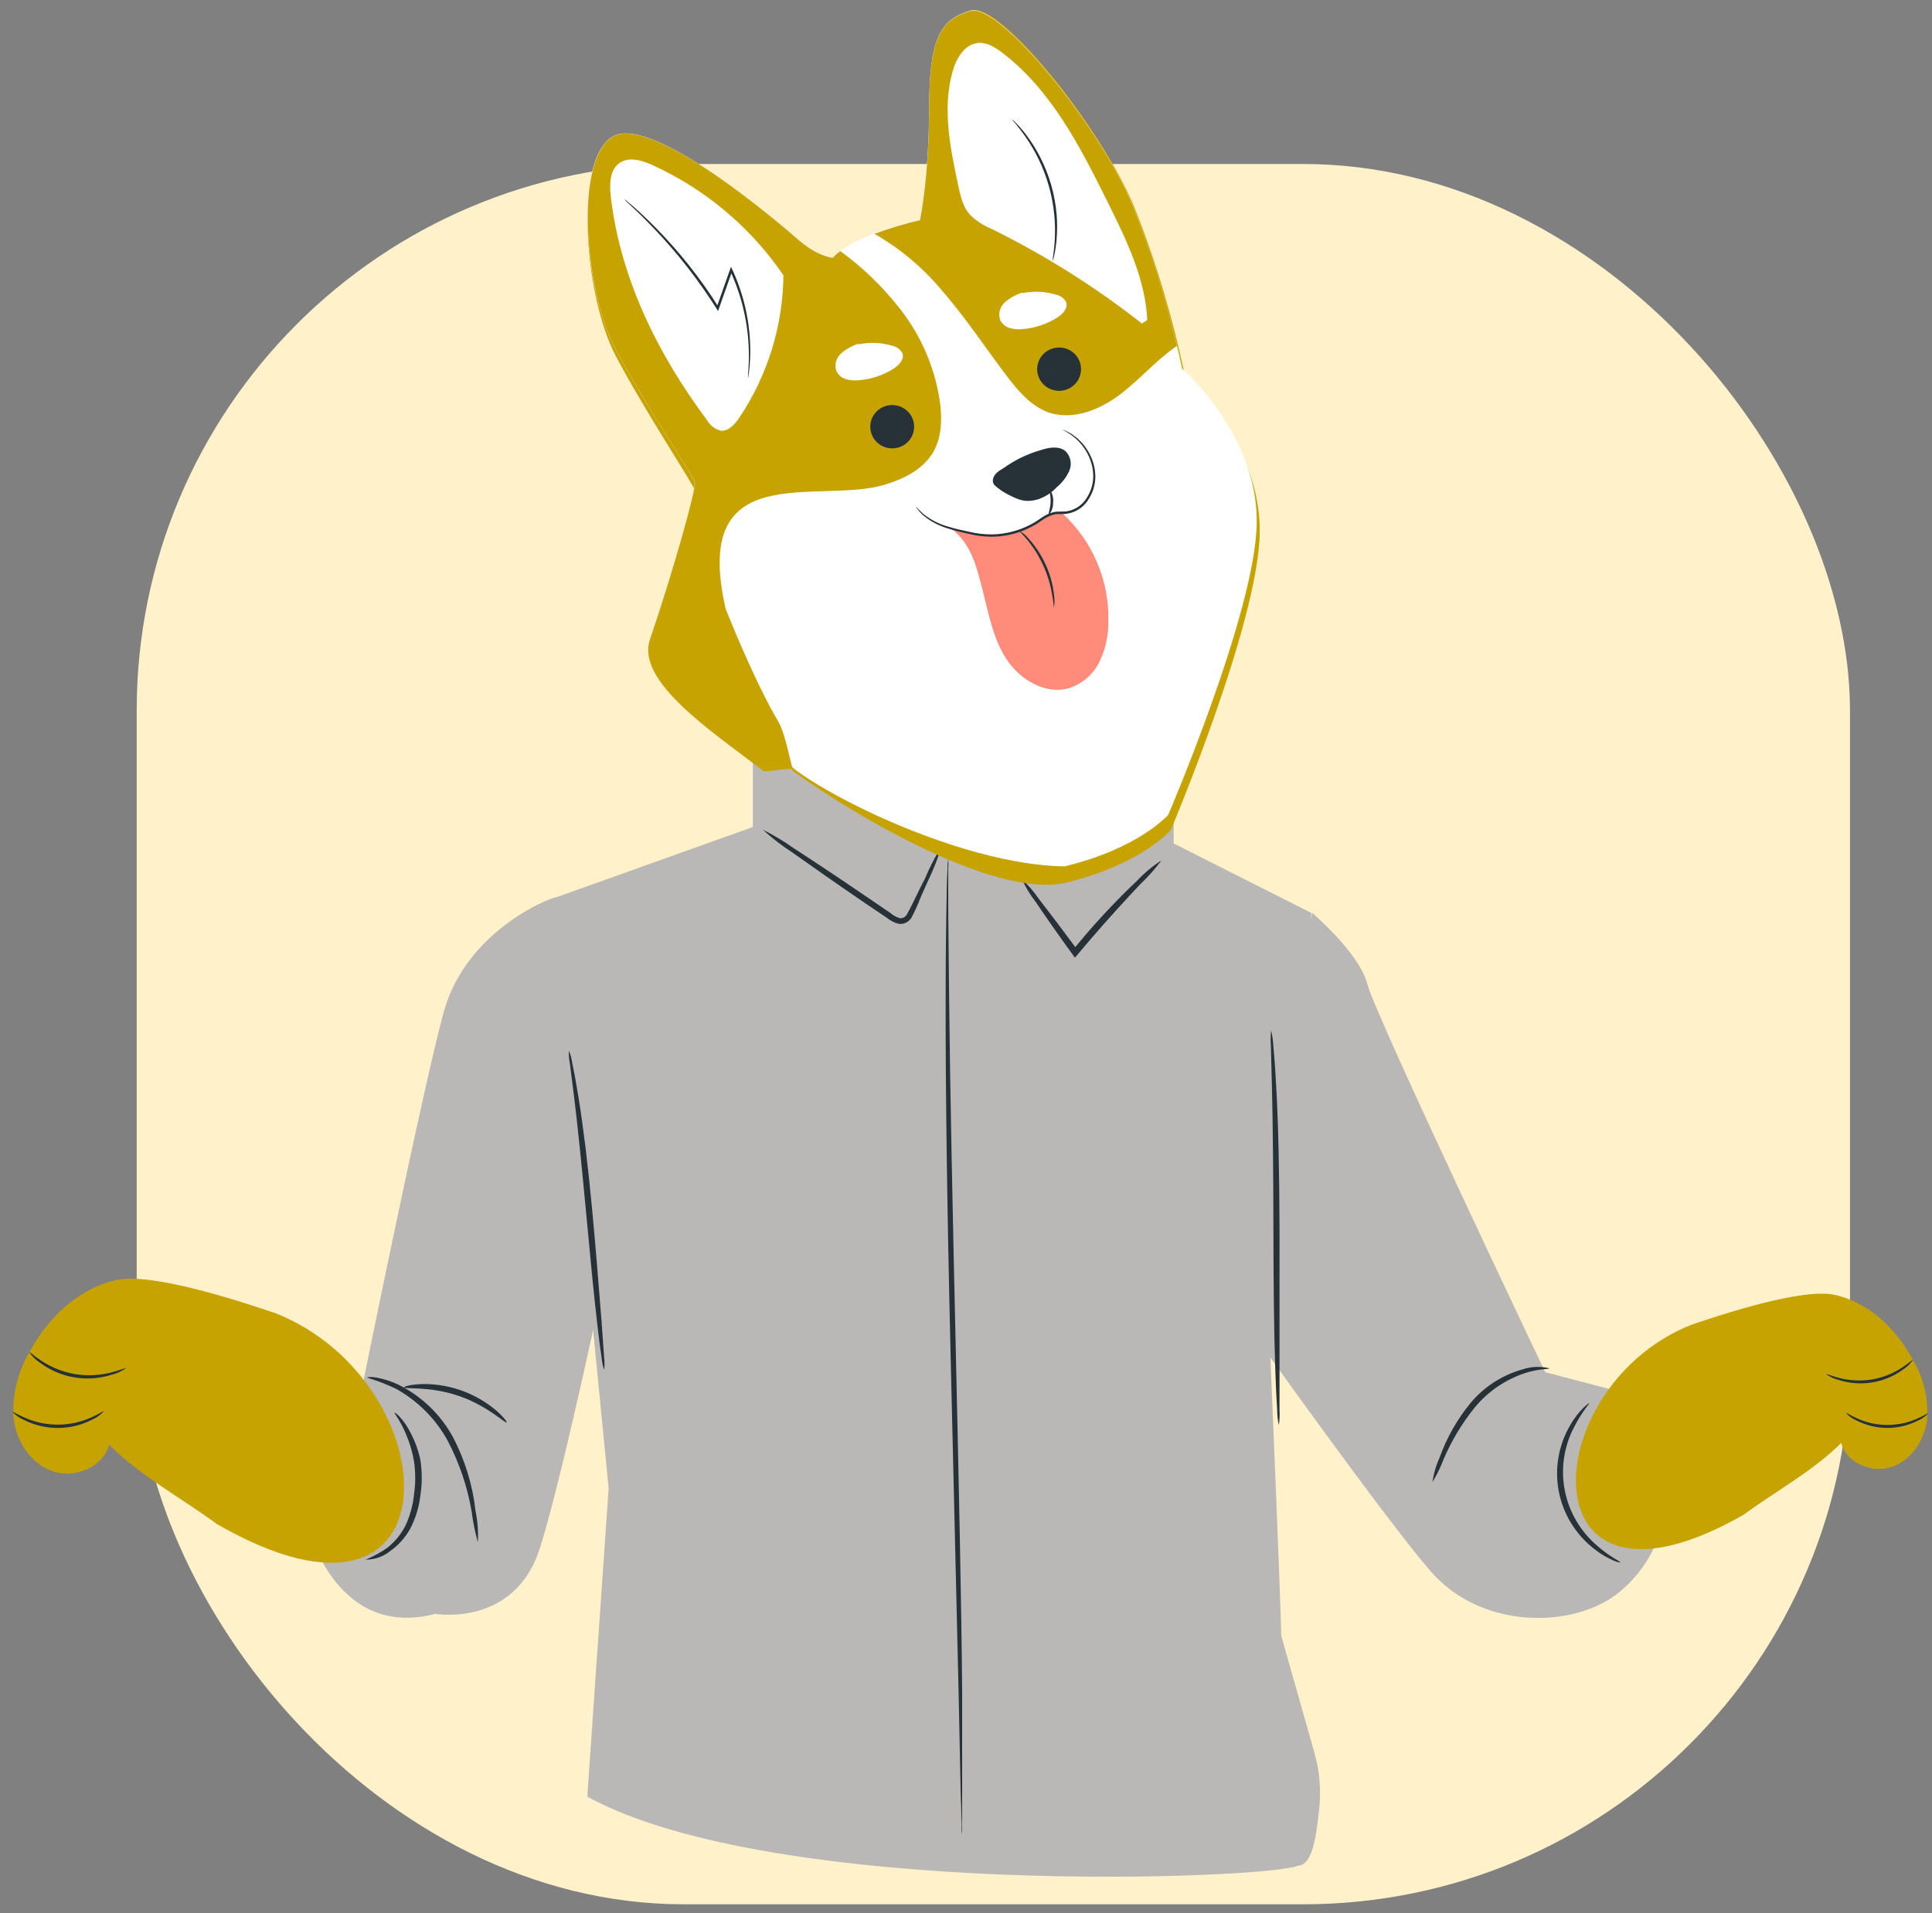 <svg width="106" height="105" viewBox="0 0 106 105" fill="none" xmlns="http://www.w3.org/2000/svg">
<rect x="0" y="0" width="106" height="105" fill="#808080" stroke="none"/>
<g id="Frame 29">
<rect id="Rectangle 284" x="7.5" y="9" width="94" height="95.504" rx="30" fill="#FFF2CB"/>
<g id="freepik--character-1--inject-49">
<path id="Vector" d="M55.91 38.318C53.372 38.463 50.79 37.803 48.57 36.611C48.57 36.611 51.09 40.302 56.522 39.527L55.91 38.318Z" fill="#FF9A6C"/>
<path id="Vector_2" d="M52.239 26.123C52.256 26.369 52.179 26.612 52.023 26.799C51.867 26.987 51.644 27.104 51.404 27.125C51.288 27.142 51.169 27.134 51.055 27.103C50.942 27.072 50.835 27.017 50.742 26.944C50.649 26.869 50.572 26.777 50.514 26.672C50.457 26.567 50.421 26.451 50.408 26.331C50.393 26.086 50.472 25.845 50.628 25.658C50.783 25.471 51.004 25.353 51.242 25.329C51.359 25.312 51.478 25.32 51.591 25.351C51.705 25.382 51.812 25.436 51.905 25.511C51.998 25.585 52.075 25.677 52.132 25.782C52.19 25.887 52.226 26.003 52.239 26.123Z" fill="#263238"/>
<path id="Vector_3" d="M60.063 23.327C59.97 23.434 59.355 23.03 58.513 23.084C57.67 23.137 57.075 23.57 56.981 23.487C56.888 23.405 57.02 23.259 57.277 23.049C57.627 22.778 58.053 22.62 58.498 22.597C58.935 22.573 59.369 22.685 59.739 22.918C59.999 23.098 60.098 23.273 60.063 23.327Z" fill="#263238"/>
<path id="Vector_4" d="M59.579 26.123C59.594 26.368 59.515 26.61 59.36 26.796C59.204 26.983 58.984 27.101 58.745 27.125C58.628 27.142 58.51 27.134 58.396 27.103C58.282 27.072 58.175 27.017 58.082 26.944C57.989 26.869 57.912 26.777 57.855 26.672C57.797 26.567 57.761 26.451 57.748 26.331C57.732 26.085 57.81 25.843 57.966 25.656C58.122 25.469 58.343 25.352 58.583 25.329C58.699 25.312 58.818 25.32 58.932 25.351C59.046 25.382 59.152 25.436 59.245 25.511C59.338 25.585 59.416 25.677 59.473 25.782C59.53 25.887 59.566 26.003 59.579 26.123Z" fill="#263238"/>
<path id="Vector_5" d="M51.786 23.95C51.697 24.057 51.077 23.658 50.235 23.706C49.393 23.755 48.802 24.193 48.704 24.11C48.605 24.028 48.743 23.882 49.004 23.672C49.352 23.404 49.775 23.247 50.215 23.225C50.653 23.197 51.088 23.31 51.456 23.546C51.732 23.726 51.831 23.901 51.786 23.95Z" fill="#263238"/>
<path id="Vector_6" d="M55.197 29.949C55.633 29.784 56.088 29.674 56.551 29.623C56.768 29.589 56.965 29.536 56.995 29.39C57.002 29.169 56.94 28.951 56.817 28.767C56.581 28.28 56.325 27.74 56.084 27.186C55.069 24.933 54.321 23.079 54.41 23.04C54.498 23.001 55.394 24.791 56.418 27.044C56.665 27.599 56.911 28.13 57.123 28.636C57.271 28.885 57.328 29.177 57.285 29.463C57.258 29.54 57.214 29.611 57.155 29.668C57.096 29.726 57.024 29.768 56.945 29.794C56.829 29.834 56.708 29.858 56.586 29.867C56.128 29.948 55.662 29.976 55.197 29.949Z" fill="#263238"/>
<path id="Vector_7" d="M51.85 21.331C51.776 21.56 50.929 21.502 49.949 21.677C48.969 21.852 48.186 22.163 48.043 21.964C47.979 21.872 48.107 21.652 48.413 21.414C48.827 21.12 49.303 20.924 49.806 20.84C50.309 20.755 50.824 20.785 51.313 20.927C51.682 21.054 51.879 21.219 51.85 21.331Z" fill="#263238"/>
<path id="Vector_8" d="M59.634 21.589C59.501 21.784 58.91 21.623 58.211 21.652C57.511 21.681 56.931 21.852 56.783 21.652C56.719 21.56 56.783 21.365 57.044 21.166C57.377 20.929 57.776 20.799 58.186 20.791C58.597 20.774 59.004 20.884 59.348 21.107C59.604 21.302 59.698 21.491 59.634 21.589Z" fill="#263238"/>
<path id="Vector_9" d="M43.542 28.538C43.526 28.338 43.468 28.144 43.372 27.967C43.276 27.79 43.144 27.635 42.985 27.511C42.825 27.387 42.642 27.296 42.445 27.245C42.249 27.194 42.044 27.184 41.844 27.215C40.829 27.37 39.726 28.008 39.913 30.09C40.248 33.784 43.931 32.689 43.931 32.582C43.931 32.475 43.695 30.085 43.542 28.538Z" fill="#FFBF9D"/>
<path id="Vector_10" d="M43.002 31.264C43.002 31.264 42.942 31.317 42.834 31.375C42.683 31.455 42.507 31.474 42.342 31.429C41.938 31.322 41.549 30.728 41.47 30.066C41.431 29.75 41.465 29.429 41.569 29.127C41.593 29.009 41.646 28.899 41.724 28.806C41.801 28.712 41.9 28.639 42.012 28.592C42.084 28.567 42.164 28.567 42.237 28.592C42.309 28.618 42.371 28.668 42.411 28.733C42.475 28.831 42.455 28.908 42.475 28.913C42.494 28.918 42.548 28.845 42.504 28.694C42.476 28.604 42.417 28.526 42.337 28.475C42.227 28.407 42.094 28.384 41.968 28.412C41.817 28.456 41.681 28.538 41.572 28.648C41.462 28.759 41.383 28.895 41.342 29.045C41.212 29.379 41.166 29.74 41.209 30.096C41.303 30.84 41.751 31.502 42.302 31.609C42.405 31.629 42.511 31.626 42.613 31.6C42.714 31.574 42.808 31.525 42.888 31.458C43.002 31.356 43.016 31.273 43.002 31.264Z" fill="#FF9A6C"/>
<path id="Vector_11" d="M40.904 20.115C41.077 20.382 41.222 20.665 41.337 20.961C41.472 21.26 41.685 21.519 41.953 21.711C42.312 21.892 42.724 21.939 43.115 21.842C43.521 21.764 43.905 21.598 44.238 21.355C44.506 21.149 44.751 20.914 44.966 20.655C45.155 20.4 45.364 20.161 45.592 19.939C45.472 20.234 45.306 20.508 45.099 20.752C44.893 21.039 44.648 21.296 44.371 21.516C44.015 21.781 43.602 21.961 43.164 22.042C42.721 22.15 42.251 22.086 41.855 21.861C41.558 21.647 41.332 21.351 41.205 21.01C41.068 20.725 40.967 20.424 40.904 20.115Z" fill="#B9B8B6"/>
<path id="Vector_12" d="M41.047 22.972C41.273 23.141 41.521 23.277 41.786 23.376C42.074 23.466 42.378 23.493 42.677 23.454C43.044 23.399 43.395 23.266 43.706 23.065C44.271 22.677 44.75 22.181 45.114 21.605C45.254 21.355 45.419 21.12 45.607 20.904C45.521 21.183 45.393 21.447 45.228 21.688C44.893 22.322 44.408 22.866 43.814 23.274C43.476 23.495 43.09 23.634 42.687 23.678C42.353 23.714 42.014 23.669 41.702 23.547C41.2 23.308 41.023 22.977 41.047 22.972Z" fill="#B9B8B6"/>
<path id="Vector_13" d="M52.672 32.955C52.546 33.159 52.475 33.371 52.463 33.584C52.448 33.685 52.476 33.787 52.546 33.882C52.615 33.977 52.724 34.063 52.866 34.135C53.012 34.223 53.195 34.294 53.402 34.342C53.608 34.39 53.833 34.415 54.06 34.415C54.471 34.414 54.867 34.34 55.179 34.205C55.49 34.07 55.697 33.883 55.76 33.678L55.906 33.213C55.056 33.09 52.735 32.987 52.672 32.955Z" fill="#FF9A6C"/>
<path id="Vector_14" d="M55.268 33.859C55.268 33.859 55.149 33.859 54.952 33.869C54.675 33.882 54.394 33.882 54.117 33.869C53.718 33.85 53.357 33.784 53.106 33.686C52.808 33.563 52.666 33.41 52.707 33.257C52.719 33.171 52.792 33.086 52.92 33.01L52.795 33.027C53.682 33.069 54.459 33.103 55.009 33.122C55.304 33.139 55.605 33.146 55.906 33.143C55.626 33.109 55.333 33.087 55.035 33.076C54.485 33.043 53.718 33 52.831 32.955H52.749L52.712 32.978C52.514 33.097 52.429 33.231 52.468 33.365C52.508 33.499 52.67 33.626 52.935 33.733C53.226 33.841 53.643 33.911 54.096 33.925C54.391 33.933 54.688 33.925 54.973 33.9C55.079 33.893 55.18 33.879 55.268 33.859Z" fill="#263238"/>
<path id="Vector_15" d="M30.52 49.244C30.195 49.244 25.556 51.074 24.335 55.57C23.114 60.066 19.78 76.562 19.78 76.562L16.24 81.408C16.24 81.408 17.387 90.25 23.892 88.566C23.892 88.566 28.235 89.316 29.619 84.966C31.002 80.615 33.686 67.638 33.686 67.638L30.52 49.244Z" fill="#B9B8B6"/>
<path id="Vector_16" d="M41.304 41.221V45.386L30.221 49.349L33.393 81.677L32.221 98.599C42.454 104.204 69.528 103.125 71.202 102.39C72.074 102.366 72.23 100.521 72.373 99.323C72.496 98.246 72.403 97.156 72.097 96.118L70.26 89.638C70.531 93.67 69.329 65.583 69.275 64.557L71.959 50.107L64.395 46.288V42.998L51.703 46.288L41.304 41.221Z" fill="#B9B8B6"/>
<path id="Vector_17" d="M72 50.103C72 50.103 74.595 52.312 75.023 54.013C75.451 55.714 84.781 75.305 84.781 75.305L89.416 76.517L90.655 79.01C91.379 80.439 91.573 82.066 91.207 83.618C90.84 85.17 89.933 86.552 88.64 87.532C88.479 87.651 88.31 87.76 88.136 87.86C85.617 89.326 81.134 89.248 78.509 86.247C76.025 83.403 68.756 73.18 68.756 73.18V60.669L72 50.103Z" fill="#B9B8B6"/>
<path id="Vector_18" d="M85.008 75.091C85.008 75.154 84.451 75.091 83.634 75.363C82.578 75.724 81.642 76.365 80.931 77.217C80.227 78.087 79.647 79.048 79.207 80.073C79.041 80.513 78.835 80.936 78.592 81.338C78.657 80.871 78.79 80.416 78.986 79.986C79.373 78.904 79.944 77.895 80.675 77.003C81.422 76.101 82.433 75.45 83.57 75.139C84.035 74.988 84.534 74.971 85.008 75.091Z" fill="#263238"/>
<path id="Vector_19" d="M63.72 47.221C63.373 47.69 62.987 48.125 62.567 48.519C61.835 49.294 60.832 50.379 59.773 51.615C59.549 51.88 59.326 52.138 59.118 52.391L58.978 52.554L58.848 52.38C58.027 51.256 57.316 50.222 56.817 49.486C56.524 49.111 56.275 48.7 56.074 48.26C56.419 48.579 56.729 48.939 56.999 49.334C57.544 50.031 58.292 51.02 59.123 52.144H58.858L59.508 51.362C60.42 50.295 61.384 49.28 62.396 48.322C62.794 47.898 63.239 47.528 63.72 47.221Z" fill="#263238"/>
<path id="Vector_20" d="M31.214 57.66C31.305 57.875 31.366 58.101 31.396 58.332C31.49 58.77 31.608 59.407 31.736 60.195C31.992 61.772 32.263 63.962 32.489 66.385C32.716 68.808 32.883 71.008 33.011 72.599C33.06 73.338 33.11 73.966 33.144 74.482C33.175 74.713 33.175 74.947 33.144 75.178C33.074 74.956 33.028 74.728 33.006 74.496C32.937 74.054 32.854 73.411 32.765 72.618C32.578 71.037 32.371 68.842 32.145 66.419C31.918 63.996 31.697 61.811 31.505 60.254C31.411 59.519 31.332 58.891 31.268 58.38C31.217 58.144 31.199 57.901 31.214 57.66Z" fill="#263238"/>
<path id="Vector_21" d="M69.738 56.557C69.808 56.832 69.85 57.114 69.861 57.398C69.915 57.948 69.974 58.737 70.024 59.719C70.137 61.666 70.191 64.391 70.201 67.379V77.359C70.217 77.643 70.205 77.928 70.166 78.21C70.103 77.933 70.071 77.648 70.073 77.364C70.034 76.814 69.994 76.021 69.965 75.043C69.896 73.096 69.871 70.371 69.866 67.383C69.861 64.396 69.837 61.685 69.787 59.729C69.763 58.8 69.743 58.021 69.728 57.408C69.705 57.125 69.708 56.84 69.738 56.557Z" fill="#263238"/>
<path id="Vector_22" d="M26.217 84.634C26.063 84.081 25.949 83.519 25.877 82.95C25.646 81.592 25.201 80.278 24.558 79.057C23.901 77.86 22.914 76.871 21.712 76.206C21.195 75.962 20.66 75.757 20.111 75.593C20.274 75.558 20.442 75.558 20.604 75.593C21.03 75.663 21.445 75.792 21.835 75.977C23.128 76.615 24.189 77.635 24.868 78.897C25.519 80.15 25.933 81.51 26.089 82.911C26.205 83.478 26.248 84.056 26.217 84.634Z" fill="#263238"/>
<path id="Vector_23" d="M27.797 78.059C27.727 78.137 26.748 77.139 25.152 76.599C23.557 76.059 22.198 76.244 22.168 76.142C22.139 76.04 23.582 75.709 25.261 76.288C26.94 76.867 27.87 78.02 27.797 78.059Z" fill="#263238"/>
<path id="Vector_24" d="M52.785 100.671C52.755 100.491 52.742 100.309 52.745 100.126C52.745 99.742 52.745 99.221 52.711 98.569C52.681 97.183 52.642 95.231 52.593 92.832C52.479 87.966 52.322 81.285 52.145 73.909C51.967 66.532 51.874 59.821 51.883 54.975C51.883 52.542 51.908 50.596 51.938 49.233C51.938 48.581 51.972 48.06 51.987 47.676C51.983 47.493 51.996 47.311 52.026 47.131C52.04 47.312 52.04 47.494 52.026 47.676C52.026 48.06 52.026 48.581 52.026 49.233C52.026 50.62 52.056 52.576 52.076 54.97C52.125 59.836 52.268 66.507 52.435 73.899C52.602 81.29 52.75 87.981 52.789 92.828C52.789 95.26 52.789 97.207 52.789 98.569C52.789 99.221 52.789 99.742 52.765 100.126C52.784 100.307 52.791 100.49 52.785 100.671Z" fill="#263238"/>
<path id="Vector_25" d="M21.656 77.528C21.656 77.489 22.148 77.854 22.542 78.662C22.784 79.122 22.959 79.614 23.064 80.122C23.165 80.767 23.165 81.423 23.064 82.068C22.991 82.714 22.797 83.341 22.493 83.917C22.23 84.385 21.867 84.79 21.429 85.105C21.045 85.42 20.56 85.592 20.061 85.591C20.493 85.414 20.903 85.187 21.282 84.915C21.67 84.6 21.99 84.211 22.222 83.771C22.486 83.221 22.652 82.63 22.715 82.024C22.803 81.418 22.803 80.802 22.715 80.195C22.63 79.693 22.486 79.203 22.286 78.735C21.981 77.961 21.607 77.557 21.656 77.528Z" fill="#263238"/>
<path id="Vector_26" d="M88.904 85.748C88.904 85.748 88.746 85.748 88.495 85.626C88.143 85.472 87.812 85.275 87.51 85.037C86.479 84.252 85.773 83.121 85.526 81.857C85.28 80.594 85.509 79.284 86.171 78.176C86.364 77.843 86.599 77.536 86.87 77.261C87.062 77.076 87.186 76.989 87.2 77.004C87.215 77.018 86.806 77.456 86.378 78.288C85.805 79.365 85.62 80.602 85.854 81.796C86.088 82.99 86.726 84.069 87.663 84.857C88.367 85.47 88.929 85.694 88.904 85.748Z" fill="#263238"/>
<path id="Vector_27" d="M51.653 46.461C51.456 47.108 51.208 47.74 50.91 48.349C50.777 48.641 50.639 48.957 50.496 49.283C50.355 49.654 50.19 50.017 50.004 50.368C49.932 50.483 49.829 50.576 49.706 50.635C49.583 50.694 49.445 50.716 49.309 50.699C49.071 50.637 48.849 50.524 48.659 50.368L47.497 49.585C45.912 48.504 44.489 47.507 43.465 46.777C42.892 46.407 42.352 45.99 41.85 45.531C42.46 45.835 43.044 46.187 43.598 46.582C44.656 47.268 46.104 48.227 47.689 49.312L48.846 50.1C48.997 50.23 49.173 50.327 49.364 50.388C49.441 50.397 49.52 50.383 49.589 50.347C49.658 50.312 49.715 50.256 49.752 50.188C50.127 49.517 50.437 48.791 50.737 48.242C50.992 47.624 51.298 47.028 51.653 46.461Z" fill="#263238"/>
</g>
<g id="Group 34">
<path id="Vector_28" d="M64.238 45.548C64.238 45.548 69.05 34.188 69.116 29.234C69.183 24.28 65.003 20.607 65.003 20.607C64.352 17.464 63.431 14.384 62.249 11.401C60.416 6.945 54.877 0.089 53.329 0.582C51.782 1.075 51.071 1.921 51.063 5.94C51.055 9.959 50.555 12.279 50.555 12.279C50.555 12.279 46.911 13.083 45.743 14.396C45.743 14.396 44.917 14.321 43.894 13.426C42.87 12.531 35.607 6.171 33.525 7.682C31.442 9.193 32.151 16.422 33.771 19.508C35.391 22.595 38.047 26.57 38.136 26.938C38.224 27.305 37.141 31.91 37.737 34.281C38.334 36.653 40.047 39.64 42.928 41.877C45.81 44.114 54.423 49.433 58.528 48.431C62.634 47.428 64.238 45.548 64.238 45.548Z" fill="#C7A302"/>
<path id="Vector_29" d="M64.096 44.715C64.096 44.715 68.886 33.565 68.952 28.703C69.019 23.84 64.857 20.235 64.857 20.235C64.21 17.151 63.292 14.127 62.116 11.2C60.29 6.827 54.776 0.098 53.235 0.581C51.694 1.065 50.987 1.896 50.979 5.841C50.971 9.785 50.473 12.062 50.473 12.062C50.473 12.062 46.846 12.851 45.683 14.14C45.683 14.14 44.861 14.066 43.841 13.188C42.822 12.309 35.592 6.067 33.519 7.55C31.445 9.033 32.151 16.128 33.763 19.157C35.376 22.186 38.021 26.089 38.109 26.449C38.197 26.809 37.119 31.33 37.713 33.657C38.306 35.984 40.012 38.916 42.881 41.112C41.495 41.657 51.564 47.456 58.411 47.544C62.499 46.56 64.096 44.715 64.096 44.715Z" fill="white"/>
<path id="Vector_30" d="M33.77 19.164C32.157 16.135 31.462 9.04 33.525 7.557C35.587 6.074 42.825 12.306 43.847 13.195C44.869 14.084 45.689 14.147 45.689 14.147C45.814 14.011 45.953 13.887 46.104 13.779C47.335 14.676 48.434 15.738 49.369 16.934C50.586 18.48 51.356 20.323 51.597 22.267C51.687 23.138 51.639 24.061 51.195 24.821C50.641 25.765 49.574 26.293 48.518 26.606C44.853 27.695 37.894 25.029 39.813 33.407C39.813 33.407 41.314 37.243 42.711 39.62C43.07 40.233 43.302 41.577 43.509 42.25C43.27 42.079 42.043 42.431 41.852 42.284C38.98 40.094 34.885 37.372 35.659 35.097C36.896 31.463 38.219 26.809 38.12 26.451C38.022 26.093 35.382 22.191 33.77 19.164Z" fill="#C7A302"/>
<g id="Group">
<path id="Vector_31" d="M34.006 8.935C34.498 8.607 35.161 8.78 35.703 9.017C38.655 10.343 41.176 12.453 42.984 15.112C42.955 17.899 42.109 20.619 40.55 22.941C40.307 23.298 39.959 23.688 39.528 23.63C39.373 23.587 39.229 23.515 39.103 23.417C38.977 23.319 38.871 23.197 38.793 23.059C36.084 19.433 34.016 15.236 33.508 10.755C33.434 10.098 33.452 9.306 34.006 8.935Z" fill="white"/>
</g>
<path id="Vector_32" d="M55.225 20.619C54.019 19.026 52.92 17.351 51.6 15.849C50.579 14.644 49.354 13.623 47.978 12.833C48.793 12.528 49.627 12.276 50.474 12.081C50.474 12.081 50.972 9.819 50.98 5.859C50.988 1.899 51.699 1.073 53.237 0.6C54.775 0.127 60.292 6.845 62.117 11.218C63.137 13.742 63.959 16.34 64.576 18.989L64.526 19.013C63.392 19.802 62.495 20.874 61.388 21.695C60.281 22.515 58.825 23.083 57.519 22.631C56.545 22.273 55.845 21.437 55.225 20.619Z" fill="#C7A302"/>
<path id="Vector_33" d="M55.019 25.718C55.646 25.261 56.35 24.916 57.098 24.701C57.556 24.551 58.114 24.453 58.474 24.772C58.608 24.911 58.698 25.086 58.732 25.275C58.767 25.465 58.744 25.66 58.668 25.837C58.509 26.189 58.27 26.5 57.971 26.747C57.688 27.047 57.335 27.273 56.943 27.407C56.283 27.585 55.953 27.465 55.347 27.159C55.066 27.02 54.806 26.843 54.575 26.634C54.407 26.473 54.383 26.047 55.019 25.718Z" fill="#263238"/>
<path id="Vector_34" d="M52.184 29.003C53.267 29.831 53.557 31.009 53.895 32.322C54.233 33.634 54.47 35.007 55.204 36.148C55.939 37.289 57.352 38.149 58.664 37.762C59.018 37.645 59.346 37.46 59.628 37.217C59.909 36.974 60.14 36.679 60.306 36.348C60.633 35.682 60.805 34.952 60.809 34.212C60.852 33.078 60.647 31.949 60.207 30.901C59.767 29.852 59.103 28.911 58.259 28.141C57.885 28.197 57.521 28.307 57.179 28.467C56.875 28.666 55.167 29.671 53.924 29.371C52.681 29.072 52.184 29.003 52.184 29.003Z" fill="#FF8B7B"/>
<path id="Vector_35" d="M57.826 33.326C57.865 33.095 57.865 32.86 57.826 32.629C57.765 32.068 57.614 31.519 57.379 31.004C57.148 30.486 56.838 30.007 56.459 29.584C56.308 29.402 56.128 29.245 55.926 29.121C55.91 29.14 56.11 29.318 56.381 29.647C56.731 30.079 57.023 30.553 57.249 31.059C57.478 31.562 57.638 32.092 57.725 32.637C57.808 33.06 57.808 33.326 57.826 33.326Z" fill="#263238"/>
<path id="Vector_36" d="M50.244 27.79C50.265 27.837 50.292 27.881 50.324 27.922C50.408 28.041 50.505 28.15 50.614 28.248C51.027 28.601 51.513 28.861 52.038 29.01C52.394 29.121 52.755 29.215 53.121 29.289C53.538 29.396 53.967 29.452 54.398 29.455C55.397 29.449 56.368 29.132 57.174 28.55C57.373 28.403 57.599 28.296 57.839 28.235C58.073 28.187 58.326 28.235 58.581 28.185C58.823 28.141 59.052 28.046 59.253 27.905C59.453 27.765 59.62 27.583 59.742 27.372C59.975 27.003 60.098 26.576 60.096 26.141C60.091 25.766 60.008 25.395 59.851 25.053C59.627 24.558 59.267 24.134 58.813 23.83C58.689 23.75 58.558 23.68 58.422 23.622C58.376 23.601 58.328 23.584 58.278 23.572C58.278 23.572 58.472 23.659 58.781 23.875C59.212 24.186 59.55 24.605 59.76 25.09C59.904 25.422 59.979 25.78 59.981 26.141C59.977 26.554 59.857 26.957 59.635 27.306C59.522 27.499 59.369 27.665 59.185 27.794C59.002 27.923 58.792 28.011 58.571 28.053C58.342 28.093 58.089 28.053 57.823 28.101C57.565 28.166 57.322 28.28 57.107 28.437C56.323 29.004 55.38 29.315 54.409 29.328C53.986 29.329 53.565 29.278 53.155 29.179C52.764 29.097 52.4 29.016 52.078 28.916C51.561 28.779 51.079 28.539 50.662 28.208C50.515 28.077 50.375 27.937 50.244 27.79Z" fill="#263238"/>
<path id="Vector_37" d="M57.526 28.282C57.698 28.086 57.788 27.833 57.779 27.574C57.807 27.316 57.738 27.056 57.585 26.846C57.542 26.861 57.657 27.174 57.641 27.566C57.624 27.958 57.486 28.263 57.526 28.282Z" fill="#263238"/>
<g id="Group_2">
<path id="Vector_38" d="M47.113 18.896C47.731 18.766 48.373 18.795 48.976 18.98C49.089 19.005 49.194 19.053 49.286 19.122C49.378 19.19 49.454 19.277 49.508 19.378C49.633 19.706 49.327 20.038 49.029 20.23C48.46 20.591 47.809 20.81 47.135 20.866C46.895 20.895 46.653 20.876 46.421 20.811C46.306 20.777 46.199 20.721 46.108 20.644C46.016 20.568 45.942 20.473 45.889 20.366C45.831 20.196 45.825 20.012 45.872 19.837C45.92 19.663 46.018 19.507 46.155 19.388C46.432 19.152 46.754 18.973 47.103 18.862" fill="white"/>
</g>
<g id="Group_3">
<path id="Vector_39" d="M62.649 17.753C60.083 15.736 57.309 13.99 54.373 12.547C53.941 12.369 53.548 12.11 53.215 11.784C52.832 11.35 52.699 10.764 52.579 10.206C52.135 8.132 51.69 5.959 52.265 3.916C52.468 3.198 52.928 2.412 53.681 2.357C54.157 2.32 54.594 2.594 54.974 2.883C57.686 4.939 59.28 8.084 60.786 11.119C61.8 13.165 62.836 15.284 62.947 17.561" fill="white"/>
</g>
<g id="Group_4">
<path id="Vector_40" d="M56.081 16.09C56.699 15.96 57.341 15.989 57.944 16.174C58.059 16.197 58.167 16.244 58.262 16.313C58.356 16.381 58.434 16.47 58.49 16.571C58.617 16.9 58.311 17.231 58.013 17.423C57.444 17.785 56.793 18.003 56.119 18.06C55.88 18.089 55.637 18.07 55.405 18.005C55.29 17.971 55.184 17.914 55.092 17.838C55 17.761 54.926 17.667 54.873 17.56C54.816 17.389 54.81 17.205 54.857 17.032C54.905 16.858 55.003 16.701 55.139 16.582C55.416 16.345 55.738 16.166 56.087 16.056" fill="white"/>
</g>
<path id="Vector_41" d="M55.54 6.559C55.521 6.577 55.854 6.914 56.285 7.537C56.536 7.901 56.761 8.282 56.956 8.678C57.436 9.652 57.736 10.703 57.842 11.781C57.884 12.218 57.895 12.657 57.874 13.096C57.834 13.848 57.73 14.308 57.757 14.313C57.798 14.21 57.827 14.102 57.844 13.993C57.874 13.867 57.897 13.739 57.914 13.611C57.932 13.461 57.964 13.29 57.972 13.101C58.009 12.656 58.009 12.208 57.972 11.763C57.878 10.669 57.572 9.604 57.07 8.625C56.867 8.227 56.631 7.845 56.365 7.484C56.256 7.326 56.141 7.195 56.045 7.079C55.962 6.978 55.873 6.881 55.779 6.79C55.708 6.704 55.628 6.627 55.54 6.559Z" fill="#263238"/>
<path id="Vector_42" d="M47.749 23.441C47.754 23.676 47.829 23.905 47.965 24.098C48.101 24.29 48.292 24.439 48.514 24.524C48.736 24.61 48.978 24.628 49.211 24.578C49.443 24.527 49.655 24.41 49.82 24.24C49.984 24.07 50.094 23.856 50.136 23.624C50.177 23.393 50.148 23.154 50.053 22.939C49.957 22.724 49.799 22.541 49.598 22.415C49.397 22.288 49.163 22.224 48.925 22.229C48.767 22.232 48.611 22.266 48.467 22.328C48.322 22.391 48.192 22.481 48.082 22.594C47.973 22.706 47.887 22.839 47.83 22.985C47.773 23.13 47.745 23.285 47.749 23.441Z" fill="#263238"/>
<path id="Vector_43" d="M56.905 20.283C56.91 20.518 56.985 20.746 57.121 20.939C57.258 21.132 57.449 21.281 57.67 21.366C57.892 21.452 58.135 21.47 58.367 21.42C58.599 21.369 58.811 21.251 58.976 21.081C59.141 20.912 59.251 20.698 59.292 20.466C59.334 20.234 59.305 19.996 59.209 19.781C59.113 19.565 58.955 19.383 58.754 19.256C58.553 19.13 58.319 19.065 58.081 19.071C57.763 19.078 57.46 19.209 57.239 19.436C57.019 19.664 56.899 19.968 56.905 20.283Z" fill="#263238"/>
<path id="Vector_44" d="M34.251 10.934C34.285 10.975 34.322 11.014 34.362 11.049L34.695 11.365C34.985 11.628 35.4 12.038 35.892 12.553C37.18 13.902 38.328 15.374 39.32 16.948L39.397 17.071L39.445 16.934C39.467 16.869 39.493 16.798 39.517 16.727C39.749 16.075 39.969 15.441 40.18 14.847H40.055C40.667 16.165 41.014 17.589 41.077 19.038C41.094 19.461 41.089 19.884 41.061 20.306C41.044 20.457 41.036 20.61 41.037 20.763C41.05 20.726 41.058 20.687 41.061 20.648C41.061 20.571 41.093 20.458 41.108 20.311C41.153 19.887 41.171 19.461 41.162 19.035C41.128 17.569 40.793 16.125 40.177 14.791L40.108 14.641L40.052 14.796L39.387 16.677L39.315 16.884L39.437 16.871C38.442 15.289 37.277 13.817 35.962 12.482C35.459 11.975 35.033 11.583 34.732 11.32C34.583 11.189 34.466 11.091 34.381 11.023C34.342 10.988 34.298 10.958 34.251 10.934Z" fill="#263238"/>
</g>
<g id="Group 35">
<path id="Vector_45" d="M92.772 72.71C84.168 76.165 83.646 90.016 95.684 83.114C97.464 81.805 99.455 80.744 101.018 79.188C101.305 80.285 102.69 80.869 103.776 80.507C104.862 80.146 105.586 79.048 105.726 77.922C105.812 76.782 105.548 75.644 104.968 74.655C104.07 72.956 102.535 71.458 100.626 71.053C98.876 70.68 94.467 72.131 92.772 72.71Z" fill="#C7A302"/>
<path id="Vector_46" d="M101.272 77.532C101.294 77.519 101.508 77.668 101.903 77.843C102.413 78.073 102.965 78.194 103.525 78.198C104.085 78.202 104.64 78.089 105.153 77.867C105.551 77.699 105.773 77.542 105.787 77.567C105.625 77.741 105.426 77.88 105.206 77.973C104.685 78.233 104.109 78.366 103.525 78.362C102.941 78.358 102.367 78.216 101.85 77.948C101.63 77.85 101.433 77.709 101.272 77.532Z" fill="#263238"/>
<path id="Vector_47" d="M100.179 75.396C100.199 75.384 100.449 75.5 100.899 75.618C101.482 75.768 102.09 75.798 102.685 75.706C103.278 75.606 103.844 75.385 104.346 75.058C104.735 74.806 104.938 74.601 104.959 74.622C104.816 74.834 104.631 75.015 104.415 75.154C103.915 75.523 103.332 75.767 102.716 75.867C102.1 75.967 101.469 75.919 100.876 75.728C100.623 75.667 100.385 75.553 100.179 75.396Z" fill="#263238"/>
</g>
<g id="Group 36">
<path id="Vector_48" d="M15.153 72.081C24.719 75.922 25.299 91.323 11.916 83.649C9.936 82.194 7.724 81.014 5.985 79.283C5.667 80.504 4.126 81.152 2.919 80.751C1.711 80.349 0.907 79.127 0.751 77.876C0.655 76.609 0.949 75.343 1.594 74.243C2.591 72.354 4.298 70.689 6.421 70.239C8.367 69.825 13.268 71.437 15.153 72.081Z" fill="#C7A302"/>
<path id="Vector_49" d="M5.704 77.441C5.68 77.427 5.442 77.592 5.002 77.787C4.436 78.043 3.821 78.177 3.199 78.182C2.576 78.186 1.96 78.061 1.389 77.814C0.946 77.627 0.7 77.453 0.684 77.481C0.865 77.674 1.085 77.828 1.331 77.932C1.91 78.221 2.55 78.369 3.199 78.365C3.848 78.36 4.487 78.202 5.061 77.905C5.306 77.796 5.525 77.638 5.704 77.441Z" fill="#263238"/>
<path id="Vector_50" d="M6.922 75.067C6.901 75.055 6.622 75.184 6.122 75.314C5.474 75.481 4.798 75.514 4.137 75.412C3.477 75.301 2.848 75.055 2.29 74.691C1.857 74.411 1.631 74.183 1.609 74.207C1.768 74.443 1.973 74.644 2.213 74.798C2.769 75.209 3.417 75.481 4.102 75.592C4.786 75.703 5.488 75.65 6.148 75.437C6.429 75.368 6.693 75.243 6.922 75.067Z" fill="#263238"/>
</g>
</g>
</svg>
